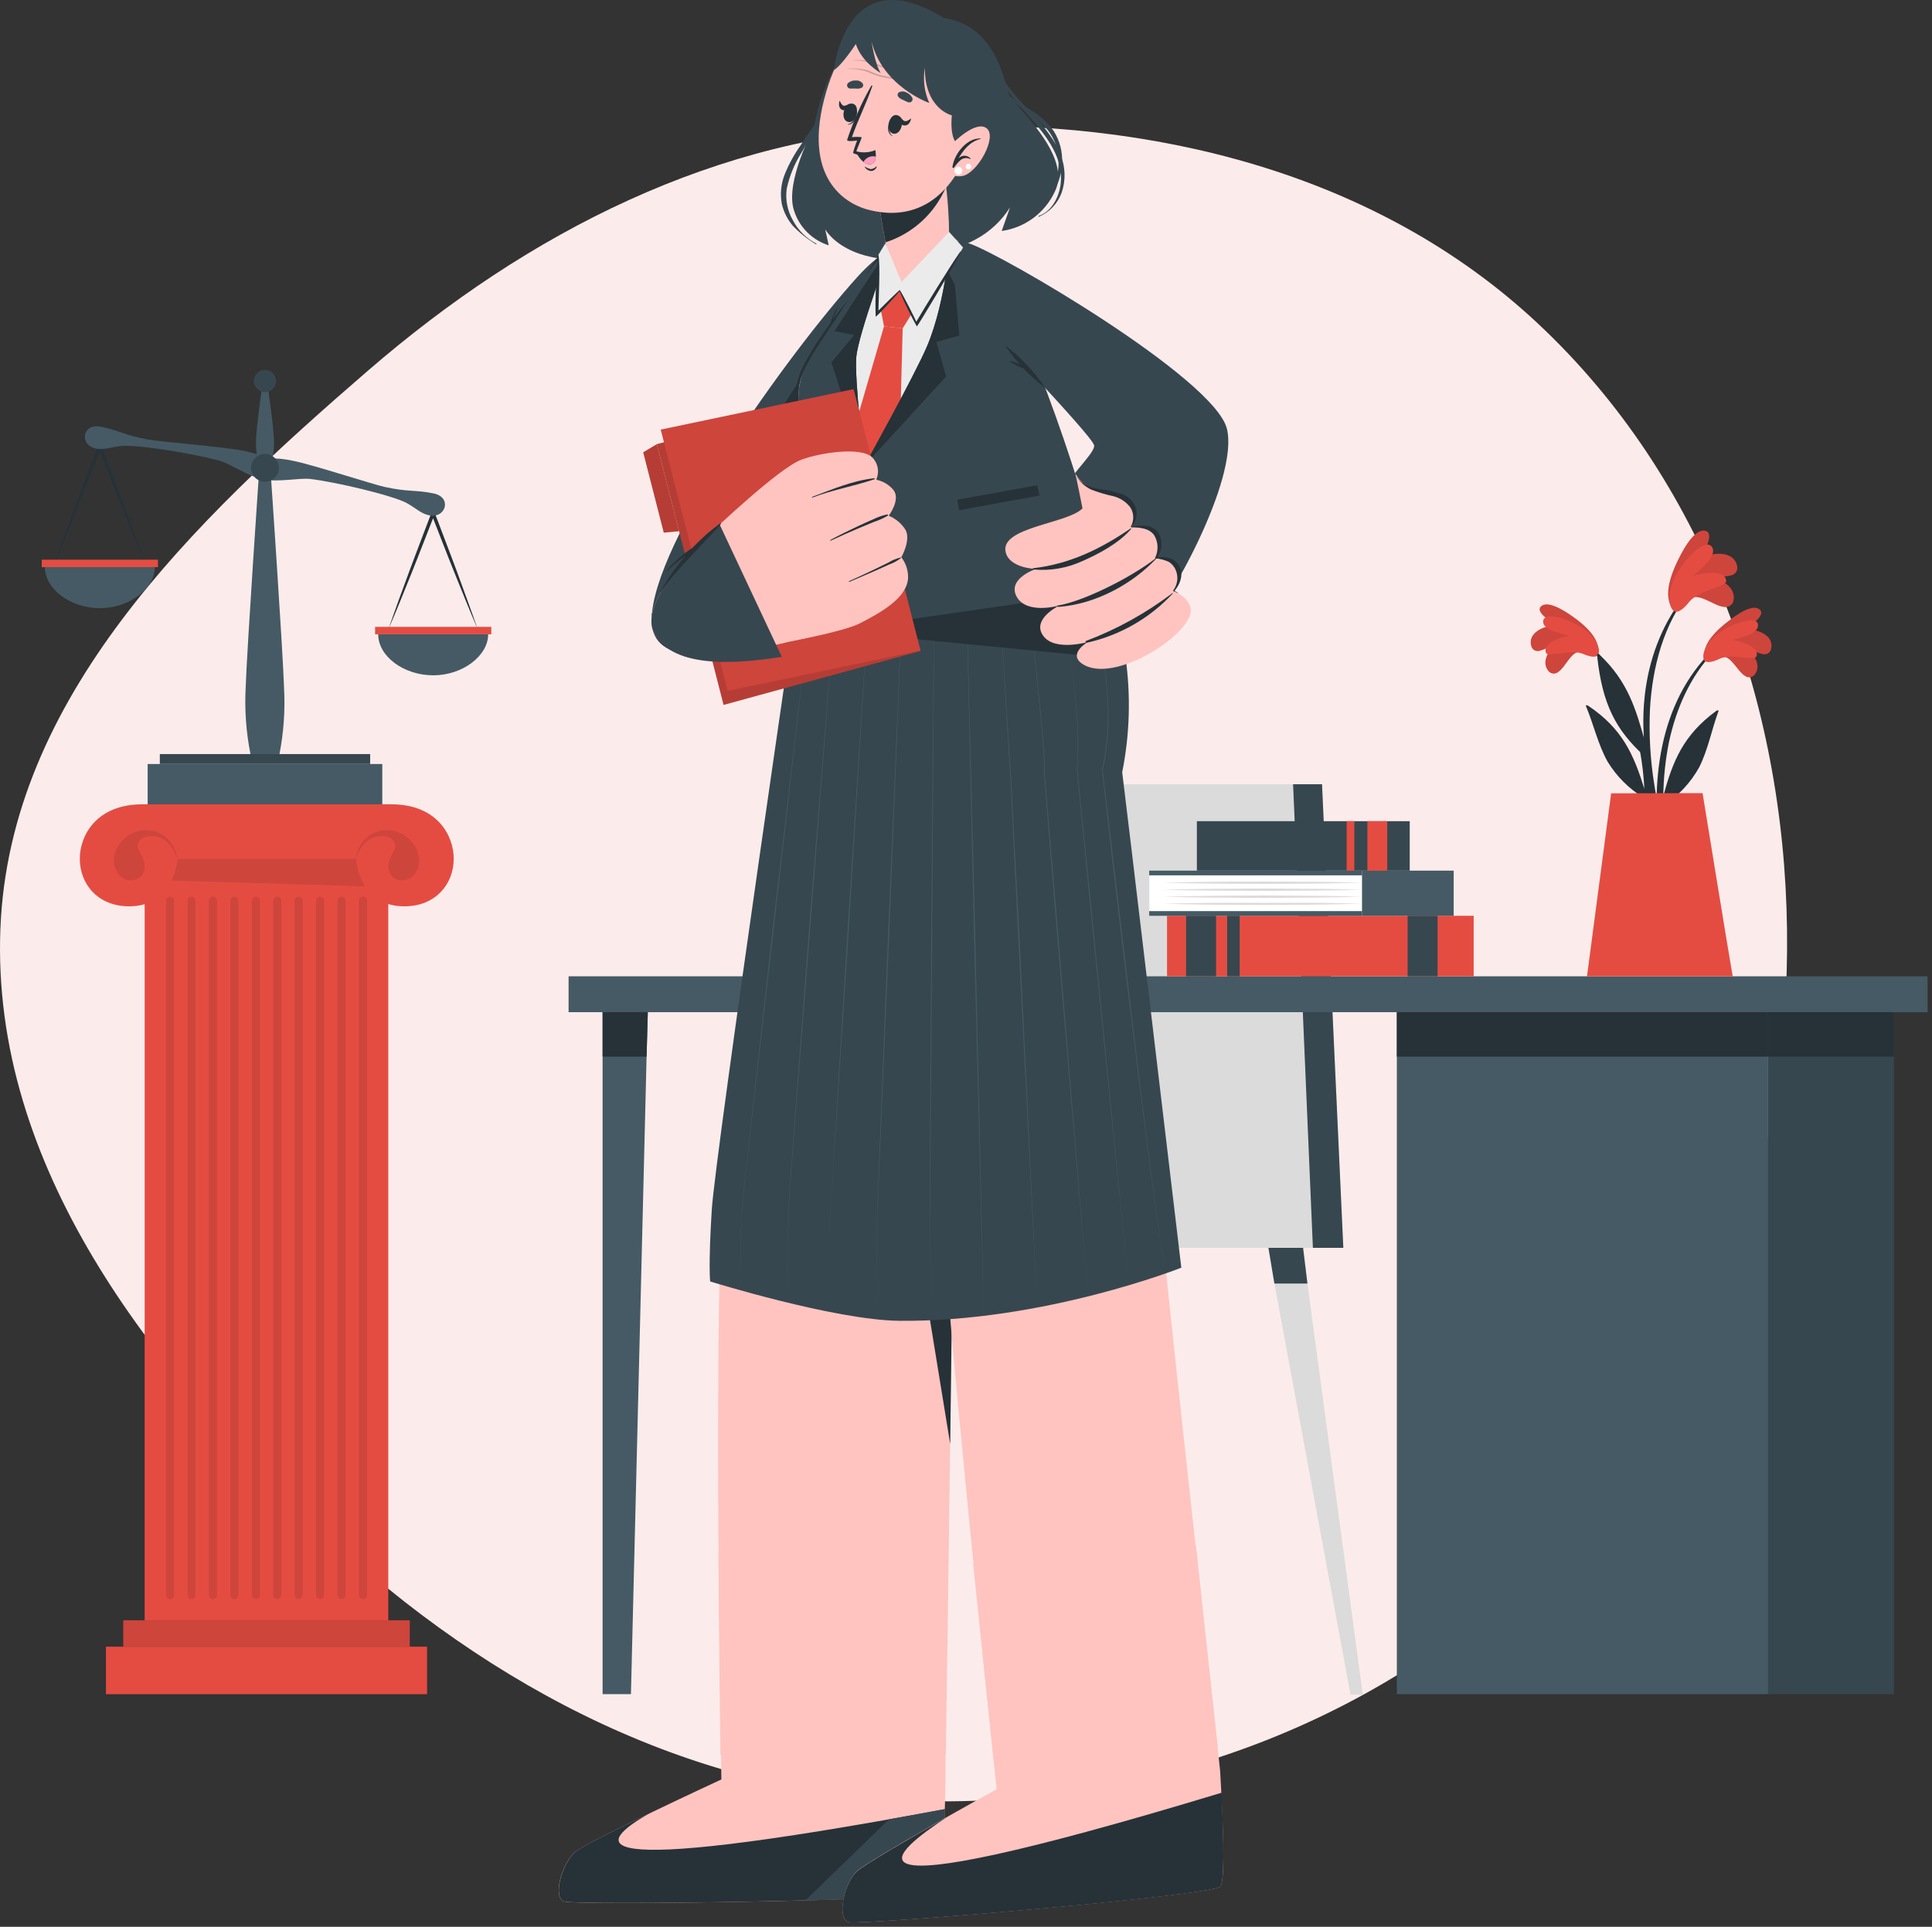 <svg width="400" height="399" viewBox="0 0 400 399" fill="none" xmlns="http://www.w3.org/2000/svg">
<rect x="0" y="0" width="400" height="399" fill="#333333" stroke="none"/>
<g clip-path="url(#clip0_1412_8060)">
<path fill-rule="evenodd" clip-rule="evenodd" d="M192.375 26.224C148.49 27.997 109.391 48.064 76.219 76.723C39.87 108.127 1.924 144.484 0.078 192.363C-1.812 241.362 31.119 283.583 66.944 317.236C101.566 349.759 144.779 372.271 192.375 372.999C240.689 373.738 287.92 355.511 321.721 321.134C355.185 287.098 370.613 239.985 369.981 192.363C369.359 145.399 352.734 99.107 318.352 66.945C284.904 35.656 238.234 24.372 192.375 26.224Z" fill="#FBECEB"/>
<path d="M185.37 251.841L183.04 265.791L167.28 350.921H164.73L176.2 265.791L177.89 251.841H185.37Z" fill="#DBDBDB"/>
<path d="M177.89 251.841H185.37L183.04 265.791H176.2L177.89 251.841Z" fill="#37474F"/>
<path d="M234.87 350.921H232.33L216.56 265.791L214.24 251.841H221.71L223.4 265.791L234.87 350.921Z" fill="#DBDBDB"/>
<path d="M221.71 251.841L223.4 265.791H216.56L214.24 251.841H221.71Z" fill="#37474F"/>
<path d="M282.15 350.921H279.61L263.85 265.791L261.52 251.841H268.99L270.69 265.791L282.15 350.921Z" fill="#DBDBDB"/>
<path d="M270.69 265.791H263.85L261.52 251.841H268.99L270.69 265.791Z" fill="#37474F"/>
<path d="M278.12 258.401H162.61V249.031L205.85 246.221L220.38 162.401H273.71L278.12 258.401Z" fill="#DBDBDB"/>
<path d="M278.12 258.401H271.82L267.72 162.401H273.71L278.12 258.401Z" fill="#37474F"/>
<path d="M366.07 209.591H289.2V350.821H366.07V209.591Z" fill="#455A64"/>
<path d="M366.07 209.591H289.2V218.801H366.07V209.591Z" fill="#263238"/>
<path d="M399.08 202.171H117.72V209.601H399.08V202.171Z" fill="#455A64"/>
<path d="M134.12 209.591L133.87 218.801L130.63 350.821H124.76V209.591H134.12Z" fill="#455A64"/>
<path d="M124.76 209.591H134.12L133.87 218.801H124.76V209.591Z" fill="#263238"/>
<path d="M392.12 209.591H366.07V350.821H392.12V209.591Z" fill="#37474F"/>
<path d="M392.12 209.591H366.07V218.801H392.12V209.591Z" fill="#263238"/>
<path d="M305.11 189.641H241.62V202.171H305.11V189.641Z" fill="#E44C42"/>
<path d="M251.77 189.641H245.57V202.171H251.77V189.641Z" fill="#37474F"/>
<path d="M256.66 189.641H254.07V202.171H256.66V189.641Z" fill="#37474F"/>
<path d="M297.63 189.641H291.43V202.171H297.63V189.641Z" fill="#37474F"/>
<path d="M281.97 180.291H237.93V189.641H281.97V180.291Z" fill="#455A64"/>
<path d="M300.97 180.291H281.97V189.641H300.97V180.291Z" fill="#455A64"/>
<path d="M281.97 181.261H237.93V188.671H281.97V181.261Z" fill="white"/>
<path d="M240.78 182.791C244.21 182.691 247.64 182.631 251.07 182.591L261.37 182.541L271.67 182.591C275.1 182.591 278.53 182.691 281.97 182.791C278.53 182.877 275.097 182.941 271.67 182.981L261.37 183.041L251.07 182.981C247.637 182.941 244.207 182.877 240.78 182.791Z" fill="#DBDBDB"/>
<path d="M240.78 184.241C244.21 184.151 247.64 184.081 251.07 184.051L261.37 183.991L271.67 184.051C275.1 184.051 278.53 184.151 281.97 184.241C278.53 184.331 275.1 184.401 271.67 184.431L261.37 184.491L251.07 184.431C247.64 184.401 244.21 184.331 240.78 184.241Z" fill="#DBDBDB"/>
<path d="M240.78 185.691C244.21 185.601 247.64 185.531 251.07 185.501L261.37 185.441L271.67 185.501C275.1 185.501 278.53 185.601 281.97 185.691C278.53 185.781 275.1 185.851 271.67 185.881L261.37 185.941L251.07 185.881C247.64 185.851 244.21 185.781 240.78 185.691Z" fill="#DBDBDB"/>
<path d="M240.78 187.151C244.21 187.051 247.64 186.991 251.07 186.951H261.37H271.67C275.1 186.951 278.53 187.051 281.97 187.151C278.53 187.237 275.097 187.301 271.67 187.341L261.37 187.391L251.07 187.341C247.637 187.301 244.207 187.237 240.78 187.151Z" fill="#DBDBDB"/>
<path d="M291.87 170.051H247.8V180.291H291.87V170.051Z" fill="#37474F"/>
<path d="M287.21 170.051H283.1V180.291H287.21V170.051Z" fill="#E44C42"/>
<path d="M280.4 170.051H278.81V180.291H280.4V170.051Z" fill="#E44C42"/>
<path d="M84.84 335.531H25.52V340.981H84.84V335.531Z" fill="#E44C42"/>
<path opacity="0.1" d="M84.84 335.531H25.52V340.981H84.84V335.531Z" fill="black"/>
<path d="M80.36 177.121H29.99V335.531H80.36V177.121Z" fill="#E44C42"/>
<path d="M80.36 177.121H29.99V335.541H80.36V177.121Z" fill="#E44C42"/>
<path opacity="0.1" d="M35.21 331.131C34.99 331.131 34.779 331.043 34.623 330.888C34.468 330.732 34.38 330.521 34.38 330.301V186.501C34.38 186.281 34.468 186.07 34.623 185.914C34.779 185.758 34.99 185.671 35.21 185.671C35.43 185.671 35.641 185.758 35.797 185.914C35.953 186.07 36.04 186.281 36.04 186.501V330.301C36.04 330.41 36.019 330.518 35.977 330.618C35.935 330.719 35.874 330.811 35.797 330.888C35.72 330.965 35.628 331.026 35.528 331.068C35.427 331.109 35.319 331.131 35.21 331.131Z" fill="black"/>
<path opacity="0.1" d="M39.65 331.131C39.43 331.131 39.219 331.043 39.063 330.888C38.907 330.732 38.82 330.521 38.82 330.301V186.501C38.82 186.281 38.907 186.07 39.063 185.914C39.219 185.758 39.43 185.671 39.65 185.671C39.87 185.671 40.081 185.758 40.237 185.914C40.393 186.07 40.48 186.281 40.48 186.501V330.301C40.48 330.41 40.459 330.518 40.417 330.618C40.375 330.719 40.314 330.811 40.237 330.888C40.16 330.965 40.068 331.026 39.968 331.068C39.867 331.109 39.759 331.131 39.65 331.131Z" fill="black"/>
<path opacity="0.1" d="M44.09 331.131C43.869 331.131 43.657 331.044 43.499 330.888C43.342 330.733 43.253 330.522 43.25 330.301V186.501C43.253 186.28 43.342 186.069 43.499 185.913C43.657 185.758 43.869 185.671 44.09 185.671C44.31 185.671 44.521 185.758 44.677 185.914C44.833 186.07 44.92 186.281 44.92 186.501V330.301C44.92 330.41 44.898 330.518 44.857 330.618C44.815 330.719 44.754 330.811 44.677 330.888C44.6 330.965 44.508 331.026 44.408 331.068C44.307 331.109 44.199 331.131 44.09 331.131Z" fill="black"/>
<path opacity="0.1" d="M48.52 331.131C48.3 331.131 48.089 331.043 47.933 330.888C47.777 330.732 47.69 330.521 47.69 330.301V186.501C47.69 186.281 47.777 186.07 47.933 185.914C48.089 185.758 48.3 185.671 48.52 185.671C48.741 185.671 48.953 185.758 49.111 185.913C49.268 186.069 49.357 186.28 49.36 186.501V330.301C49.357 330.522 49.268 330.733 49.111 330.888C48.953 331.044 48.741 331.131 48.52 331.131Z" fill="black"/>
<path opacity="0.1" d="M53 331.131C52.78 331.131 52.569 331.043 52.413 330.888C52.258 330.732 52.17 330.521 52.17 330.301V186.501C52.17 186.281 52.258 186.07 52.413 185.914C52.569 185.758 52.78 185.671 53 185.671C53.22 185.671 53.431 185.758 53.587 185.914C53.743 186.07 53.83 186.281 53.83 186.501V330.301C53.83 330.41 53.809 330.518 53.767 330.618C53.725 330.719 53.664 330.811 53.587 330.888C53.51 330.965 53.418 331.026 53.318 331.068C53.217 331.109 53.109 331.131 53 331.131Z" fill="black"/>
<path opacity="0.1" d="M57.4 331.131C57.179 331.131 56.967 331.044 56.809 330.888C56.652 330.733 56.563 330.522 56.56 330.301V186.501C56.563 186.28 56.652 186.069 56.809 185.913C56.967 185.758 57.179 185.671 57.4 185.671C57.62 185.671 57.831 185.758 57.987 185.914C58.143 186.07 58.23 186.281 58.23 186.501V330.301C58.23 330.41 58.209 330.518 58.167 330.618C58.125 330.719 58.064 330.811 57.987 330.888C57.91 330.965 57.818 331.026 57.718 331.068C57.617 331.109 57.509 331.131 57.4 331.131Z" fill="black"/>
<path opacity="0.1" d="M61.83 331.131C61.61 331.131 61.399 331.043 61.243 330.888C61.087 330.732 61 330.521 61 330.301V186.501C61 186.281 61.087 186.07 61.243 185.914C61.399 185.758 61.61 185.671 61.83 185.671C62.051 185.671 62.263 185.758 62.42 185.913C62.578 186.069 62.667 186.28 62.67 186.501V330.301C62.667 330.522 62.578 330.733 62.42 330.888C62.263 331.044 62.051 331.131 61.83 331.131Z" fill="black"/>
<path opacity="0.1" d="M66.27 331.131C66.05 331.131 65.839 331.043 65.683 330.888C65.528 330.732 65.44 330.521 65.44 330.301V186.501C65.44 186.281 65.528 186.07 65.683 185.914C65.839 185.758 66.05 185.671 66.27 185.671C66.49 185.671 66.701 185.758 66.857 185.914C67.013 186.07 67.1 186.281 67.1 186.501V330.301C67.1 330.41 67.079 330.518 67.037 330.618C66.995 330.719 66.934 330.811 66.857 330.888C66.78 330.965 66.688 331.026 66.588 331.068C66.487 331.109 66.379 331.131 66.27 331.131Z" fill="black"/>
<path opacity="0.1" d="M70.71 331.131C70.489 331.131 70.277 331.044 70.12 330.888C69.962 330.733 69.873 330.522 69.87 330.301V186.501C69.873 186.28 69.962 186.069 70.12 185.913C70.277 185.758 70.489 185.671 70.71 185.671C70.93 185.671 71.141 185.758 71.297 185.914C71.453 186.07 71.54 186.281 71.54 186.501V330.301C71.54 330.41 71.519 330.518 71.477 330.618C71.435 330.719 71.374 330.811 71.297 330.888C71.22 330.965 71.128 331.026 71.028 331.068C70.927 331.109 70.819 331.131 70.71 331.131Z" fill="black"/>
<path opacity="0.1" d="M75.14 331.131C74.92 331.131 74.709 331.043 74.553 330.888C74.397 330.732 74.31 330.521 74.31 330.301V186.501C74.31 186.281 74.397 186.07 74.553 185.914C74.709 185.758 74.92 185.671 75.14 185.671C75.361 185.671 75.573 185.758 75.731 185.913C75.888 186.069 75.977 186.28 75.98 186.501V330.301C75.977 330.522 75.888 330.733 75.731 330.888C75.573 331.044 75.361 331.131 75.14 331.131Z" fill="black"/>
<path opacity="0.1" d="M80.36 177.121V183.681L29.99 182.191V177.121H80.36Z" fill="black"/>
<path d="M88.42 340.991H21.94V350.831H88.42V340.991Z" fill="#E44C42"/>
<path d="M93.94 177.811C93.94 183.091 90.16 187.681 83.73 187.681C74.21 187.681 73.73 177.861 73.73 177.861H36.73C36.73 177.861 36.21 187.681 26.73 187.681C20.29 187.681 16.52 183.091 16.52 177.811C16.52 173.151 19.83 166.551 29.52 166.551H81C90.64 166.551 93.94 173.151 93.94 177.811Z" fill="#E44C42"/>
<path opacity="0.1" d="M36.66 177.861C36.59 176.948 36.328 176.061 35.889 175.258C35.45 174.455 34.846 173.755 34.116 173.204C33.386 172.652 32.546 172.262 31.654 172.06C30.762 171.858 29.837 171.848 28.94 172.031C24.64 172.881 22.17 177.791 24.42 180.881C26.13 183.241 29.29 182.421 29.83 180.331C30.58 177.451 27.69 176.011 28.74 174.331C29.79 172.651 32.56 172.871 34.23 174.041C35.415 175.033 36.264 176.367 36.66 177.861Z" fill="black"/>
<path opacity="0.1" d="M73.69 177.861C73.761 176.948 74.025 176.061 74.465 175.258C74.904 174.455 75.51 173.754 76.241 173.203C76.972 172.652 77.811 172.262 78.704 172.06C79.597 171.858 80.523 171.848 81.42 172.031C85.72 172.881 88.18 177.791 85.94 180.881C84.23 183.241 81.07 182.421 80.53 180.331C79.78 177.451 82.66 176.011 81.62 174.331C80.58 172.651 77.8 172.871 76.13 174.041C74.944 175.033 74.092 176.367 73.69 177.861Z" fill="black"/>
<path d="M32.06 117.441C32.06 121.861 26.8 125.941 20.68 125.941C14.56 125.941 9.29 121.941 9.29 117.441H32.06Z" fill="#455A64"/>
<path d="M29.89 116.401C28.21 112.461 26.6 108.491 25 104.521C24.19 102.521 23.43 100.521 22.64 98.521L20.3 92.521H21L18.65 98.521C17.87 100.521 17.11 102.521 16.29 104.521C14.69 108.521 13.09 112.461 11.4 116.401C12.8 112.351 14.27 108.331 15.75 104.311C16.48 102.311 17.26 100.311 18.02 98.311L20.3 92.311L20.65 91.391L21 92.311L23.28 98.311C24.03 100.311 24.81 102.311 25.54 104.311C27 108.331 28.5 112.351 29.89 116.401Z" fill="#263238"/>
<path d="M32.7 115.901H8.64V117.441H32.7V115.901Z" fill="#E44C42"/>
<path d="M101.07 131.351C101.07 135.771 95.82 139.841 89.69 139.841C83.56 139.841 78.3 135.891 78.3 131.351H101.07Z" fill="#455A64"/>
<path d="M98.91 130.311C97.22 126.371 95.61 122.401 94.02 118.421C93.2 116.421 92.44 114.421 91.65 112.421L89.31 106.421H90.01L87.67 112.421C86.88 114.421 86.12 116.421 85.31 118.421C83.71 122.421 82.1 126.421 80.41 130.311C81.81 126.261 83.28 122.231 84.77 118.221C85.5 116.221 86.28 114.221 87.03 112.221L89.31 106.221L89.66 105.291L90.01 106.221L92.29 112.221C93.04 114.221 93.82 116.221 94.55 118.221C96 122.231 97.51 126.261 98.91 130.311Z" fill="#263238"/>
<path d="M101.72 129.811H77.66V131.351H101.72V129.811Z" fill="#E44C42"/>
<path d="M89.23 106.771C87.32 106.541 86.23 105.301 84.23 104.181C81.23 102.551 69.42 99.801 64.23 99.181C62.16 98.921 57.55 99.891 54.5 99.281C51.45 98.671 47.57 96.001 45.56 95.441C40.5 94.011 28.56 92.011 25.14 92.351C22.79 92.581 21.34 93.351 19.5 92.791C16.5 91.951 17.02 87.591 20.87 88.361C24.72 89.131 25.68 90.111 30.77 91.041C32.97 91.441 46.31 92.541 50.01 93.281C51.864 93.591 53.669 94.142 55.38 94.921C57.253 94.863 59.126 95.051 60.95 95.481C64.66 96.221 77.38 100.351 79.58 100.821C84.58 101.921 85.9 101.391 89.75 102.171C93.6 102.951 92.31 107.151 89.23 106.771Z" fill="#455A64"/>
<path d="M79.15 158.211H30.57V166.561H79.15V158.211Z" fill="#455A64"/>
<path d="M76.64 156.151H33.09V158.201H76.64V156.151Z" fill="#37474F"/>
<path d="M57.86 156.161H51.86C50.959 151.647 50.623 147.038 50.86 142.441C51.15 133.941 53.67 97.281 53.67 97.281H56C56 97.281 58.52 133.941 58.81 142.441C59.06 147.036 58.74 151.644 57.86 156.161Z" fill="#455A64"/>
<path d="M56.74 91.711C56.74 94.801 55.96 95.641 55.96 95.641H53.76C53.76 95.641 52.99 94.801 52.99 91.711C52.99 88.621 54.44 78.891 54.44 78.891H55.27C55.27 78.891 56.74 88.631 56.74 91.711Z" fill="#455A64"/>
<path d="M57.74 96.881C57.74 97.45 57.571 98.007 57.255 98.481C56.938 98.954 56.488 99.323 55.962 99.541C55.436 99.76 54.857 99.817 54.298 99.705C53.739 99.594 53.226 99.32 52.824 98.917C52.421 98.514 52.146 98.001 52.035 97.443C51.924 96.884 51.981 96.305 52.199 95.779C52.417 95.252 52.786 94.803 53.26 94.486C53.734 94.17 54.29 94.001 54.86 94.001C55.624 94.001 56.356 94.304 56.897 94.844C57.437 95.384 57.74 96.117 57.74 96.881Z" fill="#37474F"/>
<path d="M54.86 81.191C56.13 81.191 57.16 80.161 57.16 78.891C57.16 77.621 56.13 76.591 54.86 76.591C53.59 76.591 52.56 77.621 52.56 78.891C52.56 80.161 53.59 81.191 54.86 81.191Z" fill="#37474F"/>
<path d="M354.53 134.661C343.39 145.571 341.53 162.451 343.86 177.241C343.93 177.571 344.44 177.481 344.44 177.171C344.44 173.801 344.34 170.461 344.35 167.171C344.41 167.021 344.46 166.871 344.53 166.721C347.532 164.746 350.016 162.077 351.77 158.941C353.63 155.281 354.36 151.151 355.77 147.331C355.91 146.961 355.52 147.071 355.26 147.261C348.48 152.261 346.32 157.641 344.37 164.831C344.411 161.069 344.806 157.319 345.55 153.631C347.02 146.811 349.92 140.051 354.82 134.981C354.841 134.962 354.858 134.939 354.87 134.913C354.882 134.887 354.889 134.86 354.891 134.831C354.892 134.803 354.888 134.775 354.878 134.748C354.869 134.721 354.854 134.697 354.835 134.676C354.816 134.655 354.793 134.638 354.767 134.626C354.742 134.613 354.714 134.606 354.686 134.605C354.657 134.604 354.629 134.608 354.602 134.617C354.576 134.627 354.551 134.642 354.53 134.661Z" fill="#263238"/>
<path d="M356.63 135.931C358.54 135.991 359.75 139.061 361.24 139.931C361.397 140.059 361.579 140.153 361.774 140.206C361.969 140.259 362.174 140.271 362.374 140.239C362.574 140.208 362.765 140.135 362.935 140.025C363.105 139.915 363.25 139.771 363.36 139.601C364.84 137.531 362.81 134.981 360.9 133.601C362.26 134.161 363.4 135.151 364.9 135.431C365.089 135.491 365.288 135.51 365.484 135.487C365.681 135.464 365.87 135.399 366.04 135.296C366.209 135.194 366.355 135.057 366.467 134.894C366.579 134.731 366.655 134.546 366.69 134.351C367.34 131.531 363.81 130.281 361.38 130.221C362.56 129.401 365.93 127.221 364.14 126.091C362.35 124.961 358.37 128.171 357.08 129.221C355.18 130.751 352.92 133.051 352.84 135.461C352.7 138.251 355.15 136.521 356.63 135.931Z" fill="#E44C42"/>
<path opacity="0.1" d="M356.63 135.931C358.54 135.991 359.75 139.061 361.24 139.931C361.397 140.059 361.579 140.153 361.774 140.206C361.969 140.259 362.174 140.271 362.374 140.239C362.574 140.208 362.765 140.135 362.935 140.025C363.105 139.915 363.25 139.771 363.36 139.601C364.84 137.531 362.81 134.981 360.9 133.601C362.26 134.161 363.4 135.151 364.9 135.431C365.089 135.491 365.288 135.51 365.484 135.487C365.681 135.464 365.87 135.399 366.04 135.296C366.209 135.194 366.355 135.057 366.467 134.894C366.579 134.731 366.655 134.546 366.69 134.351C367.34 131.531 363.81 130.281 361.38 130.221C362.56 129.401 365.93 127.221 364.14 126.091C362.35 124.961 358.37 128.171 357.08 129.221C355.18 130.751 352.92 133.051 352.84 135.461C352.7 138.251 355.15 136.521 356.63 135.931Z" fill="black"/>
<path d="M356.07 136.401C358.52 135.291 363.23 136.891 363.63 135.961C364.45 134.071 360.68 132.781 358.63 132.531C360.5 132.021 364.09 131.211 363.98 129.411C363.84 127.211 358.48 129.101 355.76 131.181C352.34 133.811 352.37 136.341 352.93 136.841C353.73 137.541 355.67 136.591 356.07 136.401Z" fill="#E44C42"/>
<path d="M329.15 133.581C340.7 144.061 343.21 160.851 341.43 175.721C341.38 176.061 340.86 175.991 340.85 175.671C340.72 172.311 340.69 168.971 340.56 165.671C340.49 165.521 340.43 165.381 340.37 165.231C337.295 163.371 334.712 160.798 332.84 157.731C330.84 154.141 329.95 150.041 328.38 146.281C328.23 145.911 328.63 146.011 328.89 146.191C335.89 150.921 338.22 156.191 340.44 163.331C340.254 159.575 339.715 155.845 338.83 152.191C337.11 145.421 333.96 138.781 328.83 133.901C328.68 133.701 329 133.391 329.15 133.581Z" fill="#263238"/>
<path d="M327.1 134.931C325.19 135.061 324.1 138.171 322.65 139.121C322.499 139.256 322.321 139.358 322.128 139.419C321.934 139.481 321.73 139.5 321.529 139.476C321.327 139.453 321.133 139.387 320.959 139.282C320.785 139.178 320.636 139.037 320.52 138.871C318.96 136.871 320.89 134.241 322.75 132.741C321.41 133.351 320.31 134.381 318.85 134.741C318.665 134.81 318.467 134.838 318.269 134.824C318.072 134.81 317.88 134.753 317.707 134.658C317.533 134.564 317.382 134.433 317.264 134.274C317.145 134.116 317.062 133.934 317.02 133.741C316.26 130.951 319.74 129.571 322.16 129.411C320.96 128.641 317.51 126.551 319.25 125.411C320.99 124.271 325.1 127.271 326.43 128.271C328.38 129.731 330.72 131.941 330.9 134.341C331.12 137.091 328.6 135.461 327.1 134.931Z" fill="#E44C42"/>
<path opacity="0.1" d="M327.1 134.931C325.19 135.061 324.1 138.171 322.65 139.121C322.499 139.256 322.321 139.358 322.128 139.419C321.934 139.481 321.73 139.5 321.529 139.476C321.327 139.453 321.133 139.387 320.959 139.282C320.785 139.178 320.636 139.037 320.52 138.871C318.96 136.871 320.89 134.241 322.75 132.741C321.41 133.351 320.31 134.381 318.85 134.741C318.665 134.81 318.467 134.838 318.269 134.824C318.072 134.81 317.88 134.753 317.707 134.658C317.533 134.564 317.382 134.433 317.264 134.274C317.145 134.116 317.062 133.934 317.02 133.741C316.26 130.951 319.74 129.571 322.16 129.411C320.96 128.641 317.51 126.551 319.25 125.411C320.99 124.271 325.1 127.271 326.43 128.271C328.38 129.731 330.72 131.941 330.9 134.341C331.12 137.091 328.6 135.461 327.1 134.931Z" fill="black"/>
<path d="M327.68 135.381C325.18 134.381 320.54 136.141 320.1 135.231C319.22 133.371 322.93 131.931 324.95 131.611C323.06 131.171 319.45 130.501 319.49 128.691C319.54 126.491 324.97 128.181 327.77 130.151C331.28 132.641 331.36 135.151 330.77 135.701C330.06 136.421 328.09 135.551 327.68 135.381Z" fill="#E44C42"/>
<path d="M341 161.251C341.784 166.859 342.984 172.401 344.59 177.831C344.613 177.938 344.677 178.032 344.769 178.092C344.861 178.152 344.973 178.173 345.08 178.151C345.187 178.128 345.281 178.064 345.341 177.972C345.401 177.88 345.423 177.768 345.4 177.661C344.64 172.561 343.26 167.541 342.5 162.441C341.669 157.275 341.371 152.038 341.61 146.811C342.1 138.201 344.43 129.051 350.05 122.321C350.17 122.161 349.91 121.931 349.78 122.081C338.54 135.191 340.33 151.261 340.34 152.701C338.75 147.271 337.11 141.051 331.09 135.521C330.83 135.291 330.62 135.401 330.67 135.801C331.74 145.871 334.54 151.121 340.38 156.501C340.5 158.101 340.71 159.691 341 161.251Z" fill="#263238"/>
<path d="M350.11 123.821C352.11 122.921 354.92 125.501 356.92 125.681C357.145 125.728 357.378 125.728 357.604 125.682C357.829 125.635 358.043 125.542 358.231 125.408C358.418 125.275 358.577 125.104 358.695 124.907C358.814 124.709 358.891 124.489 358.92 124.261C359.42 121.371 356.02 119.751 353.32 119.261C355.02 119.161 356.7 119.611 358.32 119.161C358.544 119.129 358.759 119.05 358.951 118.929C359.142 118.807 359.306 118.647 359.43 118.458C359.555 118.269 359.638 118.056 359.675 117.832C359.711 117.608 359.699 117.379 359.64 117.161C358.89 113.911 354.59 114.391 352.05 115.551C352.86 114.111 355.23 110.111 352.83 109.881C350.43 109.651 347.89 114.941 347.08 116.671C345.89 119.221 344.7 122.751 345.82 125.281C347.2 128.201 348.87 125.181 350.11 123.821Z" fill="#E44C42"/>
<path opacity="0.1" d="M350.11 123.821C352.11 122.921 354.92 125.501 356.92 125.681C357.145 125.728 357.378 125.728 357.604 125.682C357.829 125.635 358.043 125.542 358.231 125.408C358.418 125.275 358.577 125.104 358.695 124.907C358.814 124.709 358.891 124.489 358.92 124.261C359.42 121.371 356.02 119.751 353.32 119.261C355.02 119.161 356.7 119.611 358.32 119.161C358.544 119.129 358.759 119.05 358.951 118.929C359.142 118.807 359.306 118.647 359.43 118.458C359.555 118.269 359.638 118.056 359.675 117.832C359.711 117.608 359.699 117.379 359.64 117.161C358.89 113.911 354.59 114.391 352.05 115.551C352.86 114.111 355.23 110.111 352.83 109.881C350.43 109.651 347.89 114.941 347.08 116.671C345.89 119.221 344.7 122.751 345.82 125.281C347.2 128.201 348.87 125.181 350.11 123.821Z" fill="black"/>
<path d="M349.77 124.591C351.77 122.201 357.45 121.501 357.4 120.331C357.29 117.961 352.73 118.511 350.5 119.281C352.18 117.811 355.5 115.171 354.5 113.351C353.25 111.131 348.64 115.801 346.87 119.351C344.65 123.801 345.94 126.411 346.78 126.651C347.91 126.951 349.44 125.031 349.77 124.591Z" fill="#E44C42"/>
<path d="M333.57 164.281L328.57 202.171H358.74C358.12 198.811 352.5 164.241 352.5 164.241L333.57 164.281Z" fill="#E44C42"/>
<path d="M116.82 393.761C119.34 394.571 191.32 393.641 194.03 391.861C195.08 391.201 195.55 380.711 195.76 368.011C195.76 367.881 195.68 321.101 195.68 321.101L148.75 321.581L149.35 368.481C149.35 368.481 122 381.161 119.18 383.431C116.36 385.701 114.29 392.951 116.82 393.761Z" fill="#FFC4C0"/>
<path d="M138.44 373.411C138.63 373.351 138.73 373.301 138.74 373.241L138.44 373.411Z" fill="#E44C42"/>
<path d="M195.62 374.631C195.36 384.181 194.89 391.321 194.03 391.861C191.32 393.641 119.34 394.571 116.82 393.751C114.3 392.931 116.42 385.691 119.18 383.431C120.51 382.341 127.47 378.881 134.37 375.561C124.12 381.391 116.41 389.441 195.62 374.631Z" fill="#263238"/>
<path d="M195.62 374.631C195.36 384.181 194.89 391.321 194.03 391.861C192.96 392.561 180.97 393.141 166.75 393.521L184.09 376.731C187.71 376.091 191.553 375.391 195.62 374.631Z" fill="#37474F"/>
<path d="M210.45 113.771C210.45 113.771 198.29 236.301 196.53 245.581C196.12 247.701 197.22 258.281 197.05 273.061C196.68 305.301 195.83 363.451 195.83 363.451H149.16C149.16 363.451 147.67 262.701 149.92 244.161C152.17 225.621 166.52 113.771 166.52 113.771H210.45Z" fill="#FFC4C0"/>
<path d="M197.06 273.031C196.97 280.641 196.85 289.691 196.73 299.031L166.53 113.701H210.45C210.45 113.701 198.29 236.231 196.53 245.511C196.12 247.691 197.22 258.281 197.06 273.031Z" fill="#263238"/>
<path d="M175.73 398.031C178.31 398.661 250.04 392.631 252.62 390.671C253.62 389.941 253.35 379.431 252.62 366.751C252.62 366.621 247.62 320.101 247.62 320.101L201.49 323.841L206.34 370.511C206.34 370.511 179.91 385.101 177.34 387.561C174.77 390.021 173.16 397.421 175.73 398.031Z" fill="#FFC4C0"/>
<path d="M252.62 390.681C250.04 392.681 178.31 398.681 175.73 398.041C173.15 397.401 174.73 390.041 177.36 387.581C178.86 386.171 188.23 380.741 195.93 376.381C185.84 383.011 166.62 397.381 252.93 371.231C253.4 381.831 253.5 390.031 252.62 390.681Z" fill="#263238"/>
<path d="M205.81 365.301L252.13 361.811C252.13 361.811 240.13 253.811 239.84 246.971C239.46 236.811 235.59 193.861 231.49 159.891C231.49 159.891 235.97 135.401 224.73 113.731H166.48C166.48 113.731 170.38 140.161 177.07 156.921C181.575 158.489 185.927 160.467 190.07 162.831C190.07 162.831 194.87 239.561 195.07 249.001C195.46 267.681 205.81 365.301 205.81 365.301Z" fill="#FFC4C0"/>
<path d="M166.48 113.731C166.48 113.731 148.08 238.931 147.36 250.571C146.64 262.211 147.03 265.361 147.03 265.361C147.03 265.361 172.75 273.361 186.2 273.511C216.13 273.791 244.58 262.511 244.58 262.511C244.58 262.511 232.43 160.171 232.34 159.921C235.489 144.205 233.215 127.887 225.89 113.631L166.48 113.731Z" fill="#37474F"/>
<path d="M169.13 113.731L160.31 191.261L155.66 231.731L154.53 241.851C154.18 245.231 153.75 248.601 153.53 251.981C153.31 257.061 153.33 262.151 153.44 267.241C153.31 262.161 153.27 257.071 153.49 251.991C153.7 248.601 154.11 245.231 154.49 241.851L155.59 231.721L160.11 191.241L169.17 113.741L169.13 113.731Z" fill="#455A64"/>
<path d="M241.26 263.751C239.94 255.851 238.95 247.891 237.88 239.941C236.713 231.007 235.587 222.071 234.5 213.131C232.267 195.251 230.157 177.361 228.17 159.461C229 155.515 229.406 151.492 229.38 147.461C229.285 143.417 228.914 139.384 228.27 135.391C227.585 131.401 226.694 127.449 225.6 123.551C224.66 120.241 223.6 116.961 222.39 113.731C223.63 116.951 224.69 120.231 225.63 123.541C226.734 127.438 227.635 131.39 228.33 135.381C228.991 139.376 229.379 143.412 229.49 147.461C229.533 151.518 229.137 155.568 228.31 159.541L234.66 213.181C235.727 222.134 236.827 231.074 237.96 240.001C239 247.881 240 255.841 241.26 263.751Z" fill="#455A64"/>
<path d="M187.25 113.711L184.09 193.711L182.31 235.711L181.86 246.221C181.72 249.721 181.51 253.221 181.53 256.731C181.53 262.211 181.64 267.731 181.8 273.181C181.63 267.701 181.5 262.181 181.49 256.741C181.49 253.231 181.66 249.741 181.79 246.221L182.2 235.711L183.86 193.711L187.26 113.711H187.25Z" fill="#455A64"/>
<path d="M233.68 266.171L228.54 215.481C226.633 196.814 224.777 178.147 222.97 159.481C223.231 155.484 223.198 151.473 222.87 147.481C222.6 143.481 222.11 139.481 221.55 135.481C220.99 131.481 220.31 127.561 219.55 123.611C218.92 120.291 218.24 116.971 217.49 113.681C218.25 116.971 218.93 120.291 219.57 123.611C220.33 127.551 221.02 131.501 221.57 135.471C222.12 139.441 222.65 143.471 222.94 147.471C223.277 151.462 223.32 155.473 223.07 159.471C224.97 178.137 226.837 196.804 228.67 215.471L233.68 266.171Z" fill="#455A64"/>
<path d="M173.81 113.721L167.66 193.251L164.43 234.501L163.67 244.821C163.54 246.541 163.43 248.261 163.33 249.981L163.21 255.151L162.87 269.711L163.17 255.161L163.28 249.991C163.38 248.271 163.48 246.541 163.6 244.821L164.34 234.501L167.44 193.241L173.83 113.731L173.81 113.721Z" fill="#455A64"/>
<path d="M180.52 113.711L175.68 193.271L173 234.531L172.34 244.851C172.16 248.291 171.83 251.721 171.79 255.171C171.66 260.681 171.67 266.171 171.79 271.701C171.68 266.191 171.65 260.701 171.79 255.181C171.79 251.731 172.13 248.291 172.31 244.851L172.94 234.541L175.45 193.271L180.53 113.721L180.52 113.711Z" fill="#455A64"/>
<path d="M192.68 236.141C192.68 243.091 192.51 250.041 192.61 256.991C192.67 262.464 192.76 267.927 192.88 273.381C192.753 267.921 192.65 262.454 192.57 256.981C192.44 250.031 192.57 243.081 192.57 236.131L192.8 194.441L193.48 113.691L193 194.451L192.68 236.141Z" fill="#455A64"/>
<path d="M225.23 268.471L220.85 217.031C219.237 198.191 217.677 179.344 216.17 160.491C216.206 158.458 216.133 156.425 215.95 154.401C215.803 152.401 215.633 150.371 215.44 148.311C215.06 144.264 214.65 140.211 214.21 136.151C213.41 128.684 212.553 121.211 211.64 113.731C212.56 121.191 213.437 128.664 214.27 136.151C214.72 140.151 215.15 144.251 215.54 148.301C215.74 150.301 215.91 152.361 216.07 154.391C216.26 156.422 216.34 158.461 216.31 160.501C217.91 179.341 219.48 198.181 221.02 217.021L225.23 268.471Z" fill="#455A64"/>
<path d="M214.74 270.761L210.74 192.691L209.74 172.271L209.24 162.071L208.62 151.861L206.28 113.681L208.73 151.861L209.39 162.061L209.91 172.271L211 192.681L214.74 270.761Z" fill="#455A64"/>
<path d="M203.69 272.481H203.68L201.65 193.311L199.85 113.691L201.9 193.311L203.69 272.481Z" fill="#455A64"/>
<path d="M233.08 136.581L164.08 129.861C165.52 120.001 166.44 113.731 166.44 113.731L225.85 113.661C229.555 120.83 232.001 128.583 233.08 136.581Z" fill="#263238"/>
<path d="M176.66 8.461C170.14 15.341 168.54 26.391 168.54 26.391C168.54 26.391 162.42 37.651 164.39 43.591C164.919 45.283 165.849 46.822 167.101 48.078C168.352 49.333 169.889 50.267 171.58 50.801L170.85 47.491C170.85 47.491 173.13 51.701 180.39 53.221C187.65 54.741 197.12 52.221 202.01 49.571C204.908 48.013 207.354 45.733 209.11 42.951L207.39 47.831C209.73 47.502 211.953 46.599 213.86 45.204C215.767 43.808 217.299 41.962 218.32 39.831C222.26 32.261 210.01 21.911 208.93 19.631C207.85 17.351 206.07 0.631 188.49 4.011C188.49 4.031 181.15 3.731 176.66 8.461Z" fill="#37474F"/>
<path d="M169 50.441C166.949 49.381 165.271 47.72 164.19 45.681C163.031 43.695 162.569 41.379 162.88 39.101C163.455 36.419 164.505 33.862 165.98 31.551C167.35 29.091 168.91 26.721 170.23 24.241C170.3 24.101 170.1 24.001 170 24.111C168.488 26.002 167.086 27.979 165.8 30.031C164.471 31.896 163.363 33.909 162.5 36.031C161.7 37.998 161.482 40.153 161.87 42.241C162.266 43.935 163.069 45.507 164.21 46.821C165.609 48.272 167.193 49.532 168.92 50.571C169 50.661 169.13 50.491 169 50.441Z" fill="#37474F"/>
<path d="M219.59 32.111C217.29 25.991 211.59 22.231 208.07 16.941C206.16 14.071 204.65 10.881 202.19 8.421C202.12 8.351 202.01 8.421 202.07 8.531C204.07 10.761 205.31 13.471 206.8 16.041C208.377 18.597 210.206 20.989 212.26 23.181C215.89 27.281 220.26 32.121 219.6 38.021C219.3 40.741 217.79 43.791 215.03 44.721C214.93 44.721 215.03 44.931 215.1 44.881C216.183 44.411 217.16 43.725 217.969 42.865C218.779 42.006 219.405 40.99 219.81 39.881C220.676 37.349 220.598 34.589 219.59 32.111Z" fill="#37474F"/>
<path d="M219.89 33.771C220.015 31.424 219.407 29.096 218.15 27.111C216.781 25.238 215.025 23.683 213 22.551C210.75 21.141 208.38 19.811 206.91 17.551C206.84 17.461 206.71 17.551 206.77 17.661C209.11 21.441 213.39 23.111 216.35 26.261C219.74 29.861 219.9 35.261 217.77 39.541C216.392 42.152 214.414 44.4 212 46.101C212 46.101 212 46.191 212.05 46.161C216.16 43.291 219.71 39.031 219.89 33.771Z" fill="#37474F"/>
<path d="M188 58.871C186.31 66.151 166 132.221 161.81 133.211C149.56 136.131 134.81 138.351 134.92 128.271C135.07 112.451 162.92 73.551 177.52 57.341C186.32 47.641 189.69 51.681 188 58.871Z" fill="#37474F"/>
<path d="M188 58.871C186.31 66.151 166 132.221 161.81 133.211C149.56 136.141 134.81 138.351 134.92 128.271C134.92 127.861 134.92 127.431 134.99 126.981L181.42 53.621C187.3 49.031 189.42 52.881 188 58.871Z" fill="#263238"/>
<path d="M164.82 122.131C164.82 122.131 209.38 124.061 228.24 121.831C228.24 121.831 215.33 67.381 201.6 52.701C195.35 46.021 189.23 47.041 184.06 51.341C182.76 52.411 166.75 72.741 165.39 79.821C164.19 86.091 169.28 93.041 169.28 93.041L164.82 122.131Z" fill="#EBEBEB"/>
<path d="M188.69 65.091L186.33 60.141L182.32 63.931L183.02 67.581L186.89 68.001L188.69 65.091Z" fill="#E44C42"/>
<path d="M186.89 68.001L185.92 105.021L177.59 121.391L172.14 105.031L183.02 67.581L186.89 68.001Z" fill="#E44C42"/>
<path d="M184.56 50.691C184.56 50.691 177.71 69.141 177.29 73.881C176.87 78.621 179 96.411 179 96.411C179 96.411 189.44 77.621 192 71.551C195.93 62.111 196.8 48.981 196.8 48.981C196.8 48.981 200.71 50.761 205.85 57.801C212.73 67.231 225.14 102.641 229.21 122.371L182.28 129.111L177.62 121.391L174.42 129.111L163.29 122.901L169.29 93.041C169.29 93.041 163.47 86.701 165.91 78.131C168.56 68.811 184.56 50.691 184.56 50.691Z" fill="#37474F"/>
<path d="M179 96.371L172.14 75.031L176.84 69.381L172.76 68.581C172.76 68.581 183.44 52.011 184.55 50.691C184.29 51.391 177.7 69.211 177.29 73.861C176.88 78.511 178.88 95.411 179 96.371Z" fill="#263238"/>
<path d="M193.88 70.811L195.88 77.961L179 96.401C179.31 95.831 189.47 77.531 192 71.551C195.93 62.121 196.8 48.981 196.8 48.981L198.63 69.481L193.88 70.811Z" fill="#263238"/>
<path d="M168.9 71.271C169.9 69.821 170.85 68.371 171.9 66.971C172.07 66.471 172.27 65.971 172.46 65.501C172.744 64.788 173.078 64.096 173.46 63.431C173.251 64.171 172.99 64.897 172.68 65.601L172.42 66.201C173.42 64.811 174.5 63.441 175.59 62.111C173.59 65.321 171.4 68.411 169.38 71.591C168.342 73.153 167.403 74.78 166.57 76.461C166.305 77.002 166.075 77.56 165.88 78.131C165.033 81.038 165.177 84.144 166.29 86.961C166.734 88.485 167.303 89.97 167.99 91.401C168.05 91.501 167.88 91.591 167.83 91.491C167.077 90.034 166.409 88.535 165.83 87.001C165.253 85.507 164.915 83.93 164.83 82.331C164.57 77.791 166.87 74.771 168.9 71.271Z" fill="#263238"/>
<path d="M179 96.411C179 98.501 179 100.581 178.94 102.671C178.88 104.761 178.76 106.841 178.67 108.921C178.58 111.001 178.41 113.081 178.23 115.161C178.05 117.241 177.86 119.321 177.59 121.391C177.59 119.301 177.59 117.211 177.65 115.131C177.71 113.051 177.83 110.961 177.92 108.881C178.01 106.801 178.18 104.721 178.36 102.641C178.54 100.561 178.73 98.481 179 96.411Z" fill="#263238"/>
<path d="M183.17 101.821C183.171 102.167 183.048 102.502 182.822 102.765C182.596 103.028 182.283 103.2 181.94 103.251C181.542 103.293 181.144 103.178 180.83 102.931C180.673 102.792 180.547 102.621 180.461 102.429C180.374 102.238 180.33 102.031 180.33 101.821C180.33 101.612 180.375 101.406 180.461 101.217C180.547 101.027 180.673 100.858 180.83 100.721C180.984 100.596 181.162 100.503 181.353 100.448C181.543 100.393 181.743 100.377 181.94 100.401C182.282 100.449 182.595 100.619 182.821 100.88C183.047 101.141 183.171 101.475 183.17 101.821ZM183.17 101.821C183.17 101.661 183.134 101.504 183.065 101.36C182.996 101.216 182.895 101.09 182.77 100.991C182.656 100.896 182.522 100.829 182.379 100.792C182.235 100.756 182.085 100.752 181.94 100.781C181.693 100.823 181.469 100.951 181.308 101.142C181.146 101.333 181.058 101.575 181.058 101.826C181.058 102.076 181.146 102.318 181.308 102.51C181.469 102.701 181.693 102.829 181.94 102.871C182.085 102.899 182.235 102.895 182.379 102.859C182.522 102.823 182.656 102.755 182.77 102.661C182.896 102.56 182.998 102.432 183.067 102.287C183.136 102.141 183.172 101.982 183.17 101.821Z" fill="#263238"/>
<path d="M182.79 109.551C182.789 109.842 182.7 110.125 182.534 110.364C182.368 110.603 182.133 110.785 181.861 110.887C181.589 110.989 181.292 111.006 181.01 110.934C180.728 110.863 180.474 110.708 180.283 110.489C180.092 110.27 179.972 109.997 179.939 109.708C179.906 109.419 179.963 109.127 180.1 108.871C180.238 108.615 180.451 108.407 180.71 108.275C180.969 108.142 181.262 108.092 181.55 108.131C181.895 108.175 182.211 108.344 182.44 108.605C182.668 108.867 182.793 109.203 182.79 109.551ZM182.79 109.551C182.785 109.391 182.747 109.233 182.678 109.089C182.609 108.944 182.511 108.816 182.39 108.711C182.149 108.533 181.847 108.458 181.55 108.501C181.307 108.548 181.087 108.679 180.93 108.871C180.772 109.062 180.686 109.303 180.686 109.551C180.686 109.799 180.772 110.039 180.93 110.231C181.087 110.422 181.307 110.553 181.55 110.601C181.697 110.625 181.847 110.619 181.992 110.583C182.136 110.547 182.272 110.481 182.39 110.391C182.511 110.286 182.609 110.157 182.678 110.013C182.747 109.868 182.785 109.711 182.79 109.551Z" fill="#263238"/>
<path d="M182.4 117.281C182.417 117.478 182.392 117.676 182.328 117.864C182.264 118.051 182.162 118.223 182.028 118.368C181.894 118.514 181.731 118.63 181.55 118.71C181.369 118.789 181.173 118.83 180.975 118.83C180.777 118.83 180.581 118.789 180.4 118.71C180.219 118.63 180.056 118.514 179.922 118.368C179.789 118.223 179.686 118.051 179.622 117.864C179.558 117.676 179.534 117.478 179.55 117.281C179.551 117.07 179.596 116.862 179.684 116.67C179.772 116.479 179.9 116.308 180.06 116.171C180.27 115.998 180.524 115.888 180.794 115.855C181.064 115.821 181.337 115.865 181.583 115.982C181.828 116.098 182.036 116.282 182.18 116.512C182.325 116.742 182.401 117.009 182.4 117.281ZM182.4 117.281C182.397 117.12 182.359 116.962 182.291 116.818C182.222 116.673 182.123 116.544 182 116.441C181.882 116.35 181.746 116.285 181.602 116.249C181.457 116.213 181.307 116.206 181.16 116.231C180.911 116.265 180.684 116.393 180.525 116.587C180.365 116.782 180.285 117.03 180.3 117.281C180.298 117.529 180.383 117.77 180.54 117.961C180.697 118.153 180.917 118.284 181.16 118.331C181.308 118.353 181.458 118.345 181.603 118.307C181.747 118.269 181.882 118.202 182 118.111C182.122 118.009 182.22 117.882 182.289 117.739C182.358 117.596 182.396 117.44 182.4 117.281Z" fill="#263238"/>
<path d="M198.18 103.481L214.72 100.481L215.24 102.621L198.57 105.641L198.18 103.481Z" fill="#263238"/>
<path d="M198.9 60.761C203.16 66.601 225.9 89.901 226.52 92.201C226.88 93.481 221.94 98.121 222.02 99.051C222.36 102.821 233.91 132.151 237.17 129.601C241.46 126.251 256.59 99.201 254.02 88.791C251.45 78.381 207.3 52.551 200.57 50.381C193.84 48.211 194.71 55.031 198.9 60.761Z" fill="#37474F"/>
<path d="M216.39 80.331C213.165 77.884 210.368 74.921 208.11 71.561C209.732 72.75 211.239 74.089 212.61 75.561C214.013 77.032 215.278 78.629 216.39 80.331Z" fill="#263238"/>
<path d="M208.93 74.721C209.622 74.85 210.294 75.069 210.93 75.371C211.576 75.656 212.181 76.026 212.73 76.471C212.037 76.346 211.364 76.127 210.73 75.821C210.084 75.535 209.479 75.165 208.93 74.721Z" fill="#263238"/>
<path d="M224.07 137.461C220.99 135.381 225.21 132.951 225.21 132.951C225.21 132.951 218.3 134.951 215.96 131.621C213.62 128.291 218.9 125.621 219.27 125.401C218.91 125.501 212.51 127.211 210.5 123.581C208.49 119.951 214.11 117.931 214.5 117.811C214.13 117.811 209.14 117.591 208.25 114.491C206.71 109.151 221.02 108.491 224.12 105.271C224.12 105.271 222.73 98.271 222.62 98.041C222.62 98.041 224.19 100.781 226.69 101.491C229.79 102.371 232.57 102.871 233.83 104.361C234.416 105.009 234.778 105.829 234.861 106.699C234.944 107.57 234.744 108.443 234.29 109.191C234.29 109.191 238.2 108.741 239.87 111.551C240.72 112.991 239.17 115.641 239.17 115.641C239.17 115.641 242.32 115.411 243.65 118.001C244.71 120.061 242.99 122.401 242.99 122.401C242.99 122.401 246.12 123.581 246.52 126.041C247.32 131.031 230.66 141.911 224.07 137.461Z" fill="#FFC4C0"/>
<path d="M242.75 122.811C242.81 122.811 242.87 122.811 242.83 122.881C238.062 128.019 231.843 131.584 225 133.101C224.78 133.151 224.62 132.811 224.85 132.721C231.264 130.299 237.293 126.961 242.75 122.811Z" fill="#263238"/>
<path d="M239.26 115.621C239.32 115.571 239.4 115.621 239.34 115.731C234.57 120.781 227.04 125.081 219.19 125.671C218.92 125.671 218.66 125.441 218.97 125.391C224.16 124.611 234.19 119.591 239.26 115.621Z" fill="#263238"/>
<path d="M213.92 117.661C221.43 116.811 227.92 113.661 234.09 109.421C234.17 109.361 234.24 109.481 234.18 109.541C231.72 112.431 227.5 114.711 224.06 116.201C220.915 117.647 217.447 118.243 214 117.931C213.81 117.911 213.76 117.681 213.92 117.661Z" fill="#263238"/>
<path d="M243.17 122.381C244.28 120.991 245.03 119.241 244.28 117.491C243.93 116.698 243.305 116.059 242.52 115.691C241.578 115.371 240.574 115.279 239.59 115.421C240.14 114.648 240.443 113.728 240.459 112.78C240.475 111.832 240.203 110.901 239.68 110.111C239.098 109.436 238.285 109.005 237.4 108.901C236.379 108.807 235.35 108.847 234.34 109.021C234.761 108.529 235.061 107.945 235.215 107.317C235.37 106.688 235.375 106.032 235.23 105.401C235.04 104.718 234.691 104.09 234.211 103.569C233.731 103.047 233.135 102.647 232.47 102.401C230.904 101.834 229.276 101.455 227.62 101.271C226.772 101.144 225.943 100.916 225.15 100.591C224.297 100.194 223.58 99.554 223.09 98.751C222.99 98.611 223.01 98.751 223.09 98.881C223.417 99.423 223.825 99.912 224.3 100.331C224.811 100.762 225.376 101.125 225.98 101.411C227.48 101.981 229.021 102.436 230.59 102.771C231.942 103.133 233.14 103.926 234 105.031C234.385 105.622 234.601 106.307 234.624 107.013C234.647 107.718 234.476 108.416 234.13 109.031C234.119 109.048 234.114 109.068 234.115 109.088C234.115 109.108 234.122 109.127 234.134 109.143C234.146 109.159 234.162 109.172 234.181 109.178C234.2 109.185 234.221 109.186 234.24 109.181C235.156 109.166 236.071 109.27 236.96 109.491C237.704 109.682 238.371 110.097 238.87 110.681C239.34 111.407 239.609 112.245 239.652 113.108C239.694 113.972 239.507 114.832 239.11 115.601C240.102 115.679 241.073 115.93 241.98 116.341C242.561 116.706 243.028 117.225 243.33 117.841C243.677 118.551 243.819 119.344 243.739 120.13C243.66 120.916 243.362 121.665 242.88 122.291C242.875 122.31 242.875 122.331 242.88 122.351C242.88 122.351 242.88 122.351 242.88 122.401C242.88 122.401 243.88 122.811 243.93 122.821C243.98 122.831 243.93 122.821 243.93 122.761C243.685 122.617 243.431 122.491 243.17 122.381Z" fill="#263238"/>
<path d="M190.58 134.791L176.76 80.811L135.99 91.981L149.81 145.971L190.58 134.791Z" fill="#E44C42"/>
<path d="M137.43 110.301L133.17 93.661L135.99 91.981L140.61 110.001L137.43 110.301Z" fill="#E44C42"/>
<g opacity="0.2">
<path d="M190.58 134.791L176.76 80.811L135.99 91.981L149.81 145.971L190.58 134.791Z" fill="black"/>
<path d="M137.43 110.301L133.17 93.661L135.99 91.981L140.61 110.001L137.43 110.301Z" fill="black"/>
</g>
<path d="M190.56 134.701L176.71 80.591L136.8 88.961L150.66 143.071L190.56 134.701Z" fill="#E44C42"/>
<path opacity="0.1" d="M190.56 134.701L176.71 80.591L136.8 88.961L150.66 143.071L190.56 134.701Z" fill="black"/>
<path d="M180.56 94.681C181.16 95.278 181.562 96.046 181.712 96.879C181.862 97.712 181.753 98.571 181.4 99.341C182.814 99.615 184.088 100.376 185 101.491C186.51 103.491 184 106.791 184 106.791C185.409 107.375 186.608 108.372 187.44 109.651C188.69 111.751 186.61 115.401 186.61 115.401C187.59 116.663 188.083 118.235 188 119.831C187.64 124.091 181.83 127.081 178.16 129.011C174.49 130.941 162.26 133.011 159.97 133.631L147.34 110.171C147.34 110.171 161.34 96.801 165.97 95.171C169.9 93.731 178.18 92.481 180.56 94.681Z" fill="#FFC4C0"/>
<path d="M149 108.621C144.81 111.911 132.28 124.621 135.34 130.911C138.4 137.201 148.59 136.461 162.71 133.031L149 108.621Z" fill="#FFC4C0"/>
<path d="M181 99.031C176.48 99.521 172.36 101.331 168.14 102.891C168.05 102.891 168.14 103.071 168.2 103.031C172.37 101.431 176.81 100.681 181.05 99.241C181.073 99.23 181.092 99.212 181.103 99.189C181.114 99.166 181.117 99.14 181.111 99.115C181.105 99.09 181.091 99.068 181.071 99.053C181.051 99.038 181.025 99.03 181 99.031Z" fill="#263238"/>
<path d="M183.74 106.521C182.727 106.725 181.745 107.061 180.82 107.521C179.813 107.954 178.813 108.404 177.82 108.871C175.82 109.797 173.853 110.777 171.92 111.811C171.84 111.811 171.92 112.001 171.98 111.961C173.98 111.034 175.98 110.147 177.98 109.301C178.98 108.881 179.98 108.461 180.98 108.061C181.967 107.737 182.915 107.308 183.81 106.781C183.828 106.761 183.841 106.737 183.847 106.711C183.853 106.685 183.853 106.658 183.846 106.632C183.839 106.606 183.826 106.582 183.807 106.563C183.789 106.543 183.766 106.529 183.74 106.521Z" fill="#263238"/>
<path d="M186.5 115.441C185.586 115.646 184.714 116.004 183.92 116.501L181.22 117.821C179.41 118.681 177.61 119.551 175.78 120.351C175.69 120.351 175.78 120.541 175.83 120.501C177.7 119.691 179.58 118.911 181.44 118.091L184.17 116.861C185.035 116.56 185.84 116.11 186.55 115.531C186.55 115.531 186.54 115.441 186.5 115.441Z" fill="#263238"/>
<path d="M149 108.621C144.81 111.911 132.28 124.621 135.34 130.911C138.4 137.201 148.34 138.221 161.86 136.011L149 108.621Z" fill="#37474F"/>
<path d="M148.49 108.841C147.011 109.956 145.614 111.176 144.31 112.491L143.31 113.491L142.89 113.771C142.29 114.181 141.7 114.601 141.14 115.061C140.062 115.982 139.047 116.975 138.1 118.031C138.03 118.111 138.15 118.211 138.22 118.141C139.231 117.154 140.318 116.248 141.47 115.431L141.93 115.111C141.38 115.741 140.84 116.371 140.35 117.031C139.02 118.773 137.801 120.596 136.7 122.491C136.696 122.507 136.697 122.525 136.703 122.54C136.71 122.556 136.721 122.569 136.736 122.578C136.75 122.587 136.767 122.591 136.784 122.59C136.801 122.589 136.817 122.582 136.83 122.571C138.83 119.211 147.83 110.201 148.76 109.121C149.69 108.041 149.23 108.221 148.49 108.841Z" fill="#263238"/>
<path d="M196.33 52.621C196 53.781 191.18 59.821 185.83 59.311C184.09 59.151 183.44 50.901 183.44 50.901L183.32 50.191L181.58 40.191L193.58 33.301L195.3 32.401C195.3 32.401 195.6 35.161 195.93 38.601C195.93 38.761 195.93 38.921 195.93 39.091C195.93 39.261 195.98 39.471 196 39.651C196.05 40.171 196.11 40.651 196.15 41.221C196.19 41.791 196.22 42.001 196.25 42.421C196.28 42.841 196.3 43.251 196.33 43.671C196.543 46.65 196.543 49.641 196.33 52.621Z" fill="#FFC4C0"/>
<path d="M195.9 38.611C194.768 41.338 193.057 43.786 190.885 45.785C188.712 47.785 186.131 49.288 183.32 50.191L181.58 40.191L193.58 33.301L195.3 32.401C195.3 32.401 195.57 35.171 195.9 38.611Z" fill="#263238"/>
<path d="M170.6 20.681C166.22 37.931 176.06 42.491 179.77 43.431C183.15 44.291 194.77 46.761 200.89 30.061C207.01 13.361 200.39 5.881 192.77 3.521C185.15 1.161 175 3.441 170.6 20.681Z" fill="#FFC4C0"/>
<path d="M176 18.341C176.42 18.341 176.81 18.341 177.23 18.341C177.663 18.407 178.105 18.33 178.49 18.121C178.597 18.032 178.672 17.91 178.703 17.775C178.733 17.639 178.718 17.497 178.66 17.371C178.508 17.137 178.296 16.949 178.046 16.826C177.796 16.703 177.518 16.649 177.24 16.671C176.667 16.622 176.096 16.789 175.64 17.141C175.532 17.223 175.452 17.337 175.41 17.466C175.368 17.596 175.367 17.735 175.406 17.865C175.445 17.995 175.523 18.11 175.629 18.195C175.735 18.28 175.864 18.331 176 18.341Z" fill="#37474F"/>
<path d="M188 21.161C187.61 21.021 187.27 20.831 186.89 20.651C186.485 20.514 186.135 20.251 185.89 19.901C185.834 19.773 185.822 19.631 185.854 19.496C185.887 19.36 185.963 19.239 186.07 19.151C186.311 19.01 186.586 18.936 186.865 18.936C187.144 18.936 187.419 19.01 187.66 19.151C188.192 19.362 188.63 19.761 188.89 20.271C188.942 20.395 188.956 20.532 188.93 20.665C188.904 20.797 188.839 20.919 188.744 21.014C188.648 21.11 188.527 21.175 188.394 21.201C188.262 21.227 188.125 21.213 188 21.161Z" fill="#37474F"/>
<path d="M184.29 24.791C184.29 24.741 184.36 24.871 184.35 24.911C184.01 26.081 183.82 27.471 184.79 28.131C184.79 28.131 184.79 28.211 184.79 28.191C183.51 27.681 183.78 25.831 184.29 24.791Z" fill="#263238"/>
<path d="M185.65 23.831C187.57 24.171 186.75 27.991 184.97 27.681C183.19 27.371 184 23.541 185.65 23.831Z" fill="#263238"/>
<path d="M186.36 24.191C186.64 24.481 186.89 24.931 187.28 25.061C187.67 25.191 188.18 24.881 188.56 24.561C188.56 24.561 188.63 24.561 188.62 24.621C188.47 25.351 188.03 26.041 187.22 25.981C186.41 25.921 186.11 25.171 186.08 24.391C186.08 24.251 186.24 24.031 186.36 24.191Z" fill="#263238"/>
<path d="M177.43 22.941C177.43 22.941 177.33 22.941 177.32 23.031C177.11 24.221 176.68 25.561 175.52 25.731C175.52 25.731 175.52 25.791 175.52 25.801C176.87 25.881 177.43 24.111 177.43 22.941Z" fill="#263238"/>
<path d="M176.63 21.491C174.75 20.951 173.81 24.741 175.55 25.241C177.29 25.741 178.2 21.941 176.63 21.491Z" fill="#263238"/>
<path d="M175.78 21.541C175.43 21.671 175.04 21.961 174.68 21.891C174.32 21.821 174.05 21.331 173.88 20.891C173.88 20.891 173.82 20.891 173.81 20.891C173.61 21.611 173.67 22.431 174.33 22.741C174.99 23.051 175.55 22.511 175.9 21.831C176 21.721 175.92 21.491 175.78 21.541Z" fill="#263238"/>
<path d="M181.43 34.481C181.126 34.785 180.727 34.975 180.3 35.021C179.859 34.932 179.441 34.755 179.07 34.501C179.07 34.501 178.99 34.501 179.01 34.501C179.142 34.765 179.343 34.988 179.591 35.148C179.839 35.309 180.125 35.399 180.42 35.411C180.673 35.386 180.913 35.287 181.11 35.127C181.307 34.967 181.453 34.753 181.53 34.511C181.56 34.491 181.47 34.451 181.43 34.481Z" fill="#263238"/>
<path d="M177.29 31.521C177.604 32.3 178.11 32.988 178.76 33.521C179.111 33.814 179.544 33.992 180 34.031C181 34.031 181.28 33.201 181.33 32.421C181.345 32.002 181.315 31.583 181.24 31.171C179.994 31.703 178.611 31.825 177.29 31.521Z" fill="#263238"/>
<path d="M178.76 33.551C179.115 33.833 179.547 34.001 180 34.031C181 34.031 181.28 33.201 181.33 32.421C180.837 32.297 180.317 32.341 179.852 32.546C179.386 32.75 179.002 33.104 178.76 33.551Z" fill="#FF9CBD"/>
<path d="M177.45 29.091C177.45 29.091 176.81 30.801 176.62 31.641C176.62 31.711 176.8 31.801 177.08 31.881C177.766 32.172 178.518 32.27 179.256 32.162C179.993 32.055 180.686 31.746 181.26 31.271C181.33 31.201 181.26 31.091 181.16 31.121C179.935 31.611 178.583 31.689 177.31 31.341C177.31 31.101 178.51 28.451 178.38 28.411C177.716 28.325 177.044 28.325 176.38 28.411C177.62 24.811 179.38 21.411 180.6 17.841C180.6 17.711 180.46 17.631 180.4 17.741C178.365 21.295 176.69 25.044 175.4 28.931C175.23 29.401 177.09 29.161 177.45 29.091Z" fill="#263238"/>
<g opacity="0.2">
<path d="M183.77 15.861C183.056 15.751 182.351 15.59 181.66 15.381C180.96 15.151 180.32 14.781 179.66 14.551C178.317 14.199 176.922 14.088 175.54 14.221C175.42 14.221 175.42 14.301 175.54 14.301C176.999 14.219 178.458 14.451 179.82 14.981C180.901 15.502 182.048 15.872 183.23 16.081C185.95 16.481 188.57 17.221 190.6 19.171C188.703 17.413 186.325 16.26 183.77 15.861Z" fill="black"/>
<path d="M184.38 14.031C183.704 13.927 183.036 13.776 182.38 13.581C181.72 13.351 181.12 13.001 180.45 12.791C179.176 12.452 177.852 12.344 176.54 12.471C176.43 12.471 176.43 12.551 176.54 12.551C177.924 12.471 179.308 12.689 180.6 13.191C181.626 13.671 182.713 14.007 183.83 14.191C186.415 14.407 188.865 15.437 190.83 17.131C189.035 15.481 186.79 14.402 184.38 14.031Z" fill="black"/>
</g>
<path d="M199.17 30.321C196.34 29.871 197.07 23.891 197.07 23.891C197.07 23.891 191.42 22.581 191.48 14.011C191.061 16.484 191.377 19.026 192.39 21.321C192.39 21.321 182.68 17.911 180.45 8.581C180.45 8.581 181.12 13.231 182.33 15.111C182.33 15.111 178.43 12.951 177.19 9.111C177.19 9.111 174.31 13.511 172.66 14.521C172.66 14.521 174.94 -8.879 195.44 3.731C195.44 3.731 204.61 5.831 206.35 14.731C208.09 23.631 199.17 30.321 199.17 30.321Z" fill="#37474F"/>
<path d="M199.31 36.431C199.03 36.485 198.745 36.512 198.46 36.511C198.179 36.515 197.899 36.474 197.63 36.391C197.263 36.307 196.921 36.14 196.63 35.901C196.408 35.723 196.213 35.514 196.05 35.281C195.817 34.948 195.647 34.575 195.55 34.181L197.28 29.651C197.28 29.651 202.02 24.801 204.28 26.571C206.54 28.341 202.41 35.821 199.31 36.431Z" fill="#FFC4C0"/>
<path d="M203.07 28.681V28.761C200.89 29.261 199.5 30.981 198.42 32.831C198.576 32.647 198.77 32.5 198.988 32.399C199.207 32.298 199.444 32.246 199.685 32.246C199.926 32.246 200.163 32.298 200.382 32.399C200.6 32.5 200.794 32.647 200.95 32.831C201 32.831 200.95 32.951 200.88 32.931C200.538 32.756 200.15 32.692 199.771 32.748C199.391 32.803 199.038 32.975 198.76 33.241C198.297 33.684 197.885 34.177 197.53 34.711C197.41 34.871 197.09 34.711 197.2 34.521C197.6 31.811 200.22 28.491 203.07 28.681Z" fill="#263238"/>
<path d="M199.18 35.651C199.142 35.752 199.085 35.845 199.011 35.924C198.937 36.003 198.848 36.067 198.75 36.111C198.651 36.156 198.545 36.181 198.437 36.184C198.329 36.187 198.221 36.169 198.12 36.131C197.917 36.052 197.753 35.897 197.663 35.699C197.573 35.501 197.565 35.275 197.64 35.071C197.678 34.969 197.735 34.877 197.809 34.797C197.883 34.718 197.972 34.655 198.07 34.61C198.169 34.566 198.275 34.541 198.383 34.538C198.491 34.534 198.599 34.552 198.7 34.591C198.802 34.627 198.896 34.684 198.976 34.758C199.056 34.831 199.12 34.92 199.164 35.019C199.209 35.118 199.234 35.225 199.236 35.333C199.239 35.442 199.22 35.55 199.18 35.651Z" fill="white"/>
<path d="M201.06 34.701C201.004 34.844 200.894 34.959 200.753 35.021C200.613 35.083 200.453 35.086 200.31 35.031C200.237 35.005 200.171 34.965 200.114 34.913C200.057 34.861 200.012 34.798 199.98 34.728C199.948 34.658 199.931 34.582 199.929 34.505C199.927 34.429 199.941 34.352 199.97 34.281C199.997 34.209 200.037 34.143 200.089 34.087C200.142 34.031 200.204 33.986 200.274 33.955C200.344 33.923 200.419 33.905 200.496 33.903C200.572 33.901 200.648 33.913 200.72 33.941C200.864 33.999 200.98 34.11 201.043 34.252C201.107 34.394 201.113 34.555 201.06 34.701Z" fill="white"/>
<path d="M183.3 50.401L186.66 58.401L196.51 48.031L199.4 51.261C199.4 51.261 189.86 67.601 189.78 66.871L186.36 60.031L181.64 64.941L181.84 52.801L183.3 50.401Z" fill="#EBEBEB"/>
<path d="M181.4 58.901C181.5 56.901 181.54 54.901 181.74 52.901C181.74 52.831 181.85 52.791 181.87 52.901C182.3 54.821 181.87 62.481 181.87 64.311C182.06 64.101 186.24 59.991 186.29 60.051C187.02 61.141 189.54 66.161 189.71 66.621C191.22 64.021 197.01 54.621 198.8 52.121C198.809 52.103 198.825 52.091 198.844 52.085C198.863 52.079 198.883 52.081 198.9 52.091C198.917 52.1 198.93 52.116 198.936 52.135C198.941 52.153 198.939 52.173 198.93 52.191C197.6 54.921 189.93 67.641 189.82 67.601C188.501 65.238 187.306 62.808 186.24 60.321C185.53 61.211 181.32 65.841 181.3 65.541C181.217 63.327 181.25 61.111 181.4 58.901Z" fill="#263238"/>
</g>
<defs>
<clipPath id="clip0_1412_8060">
<rect width="400" height="399" fill="white"/>
</clipPath>
</defs>
</svg>
